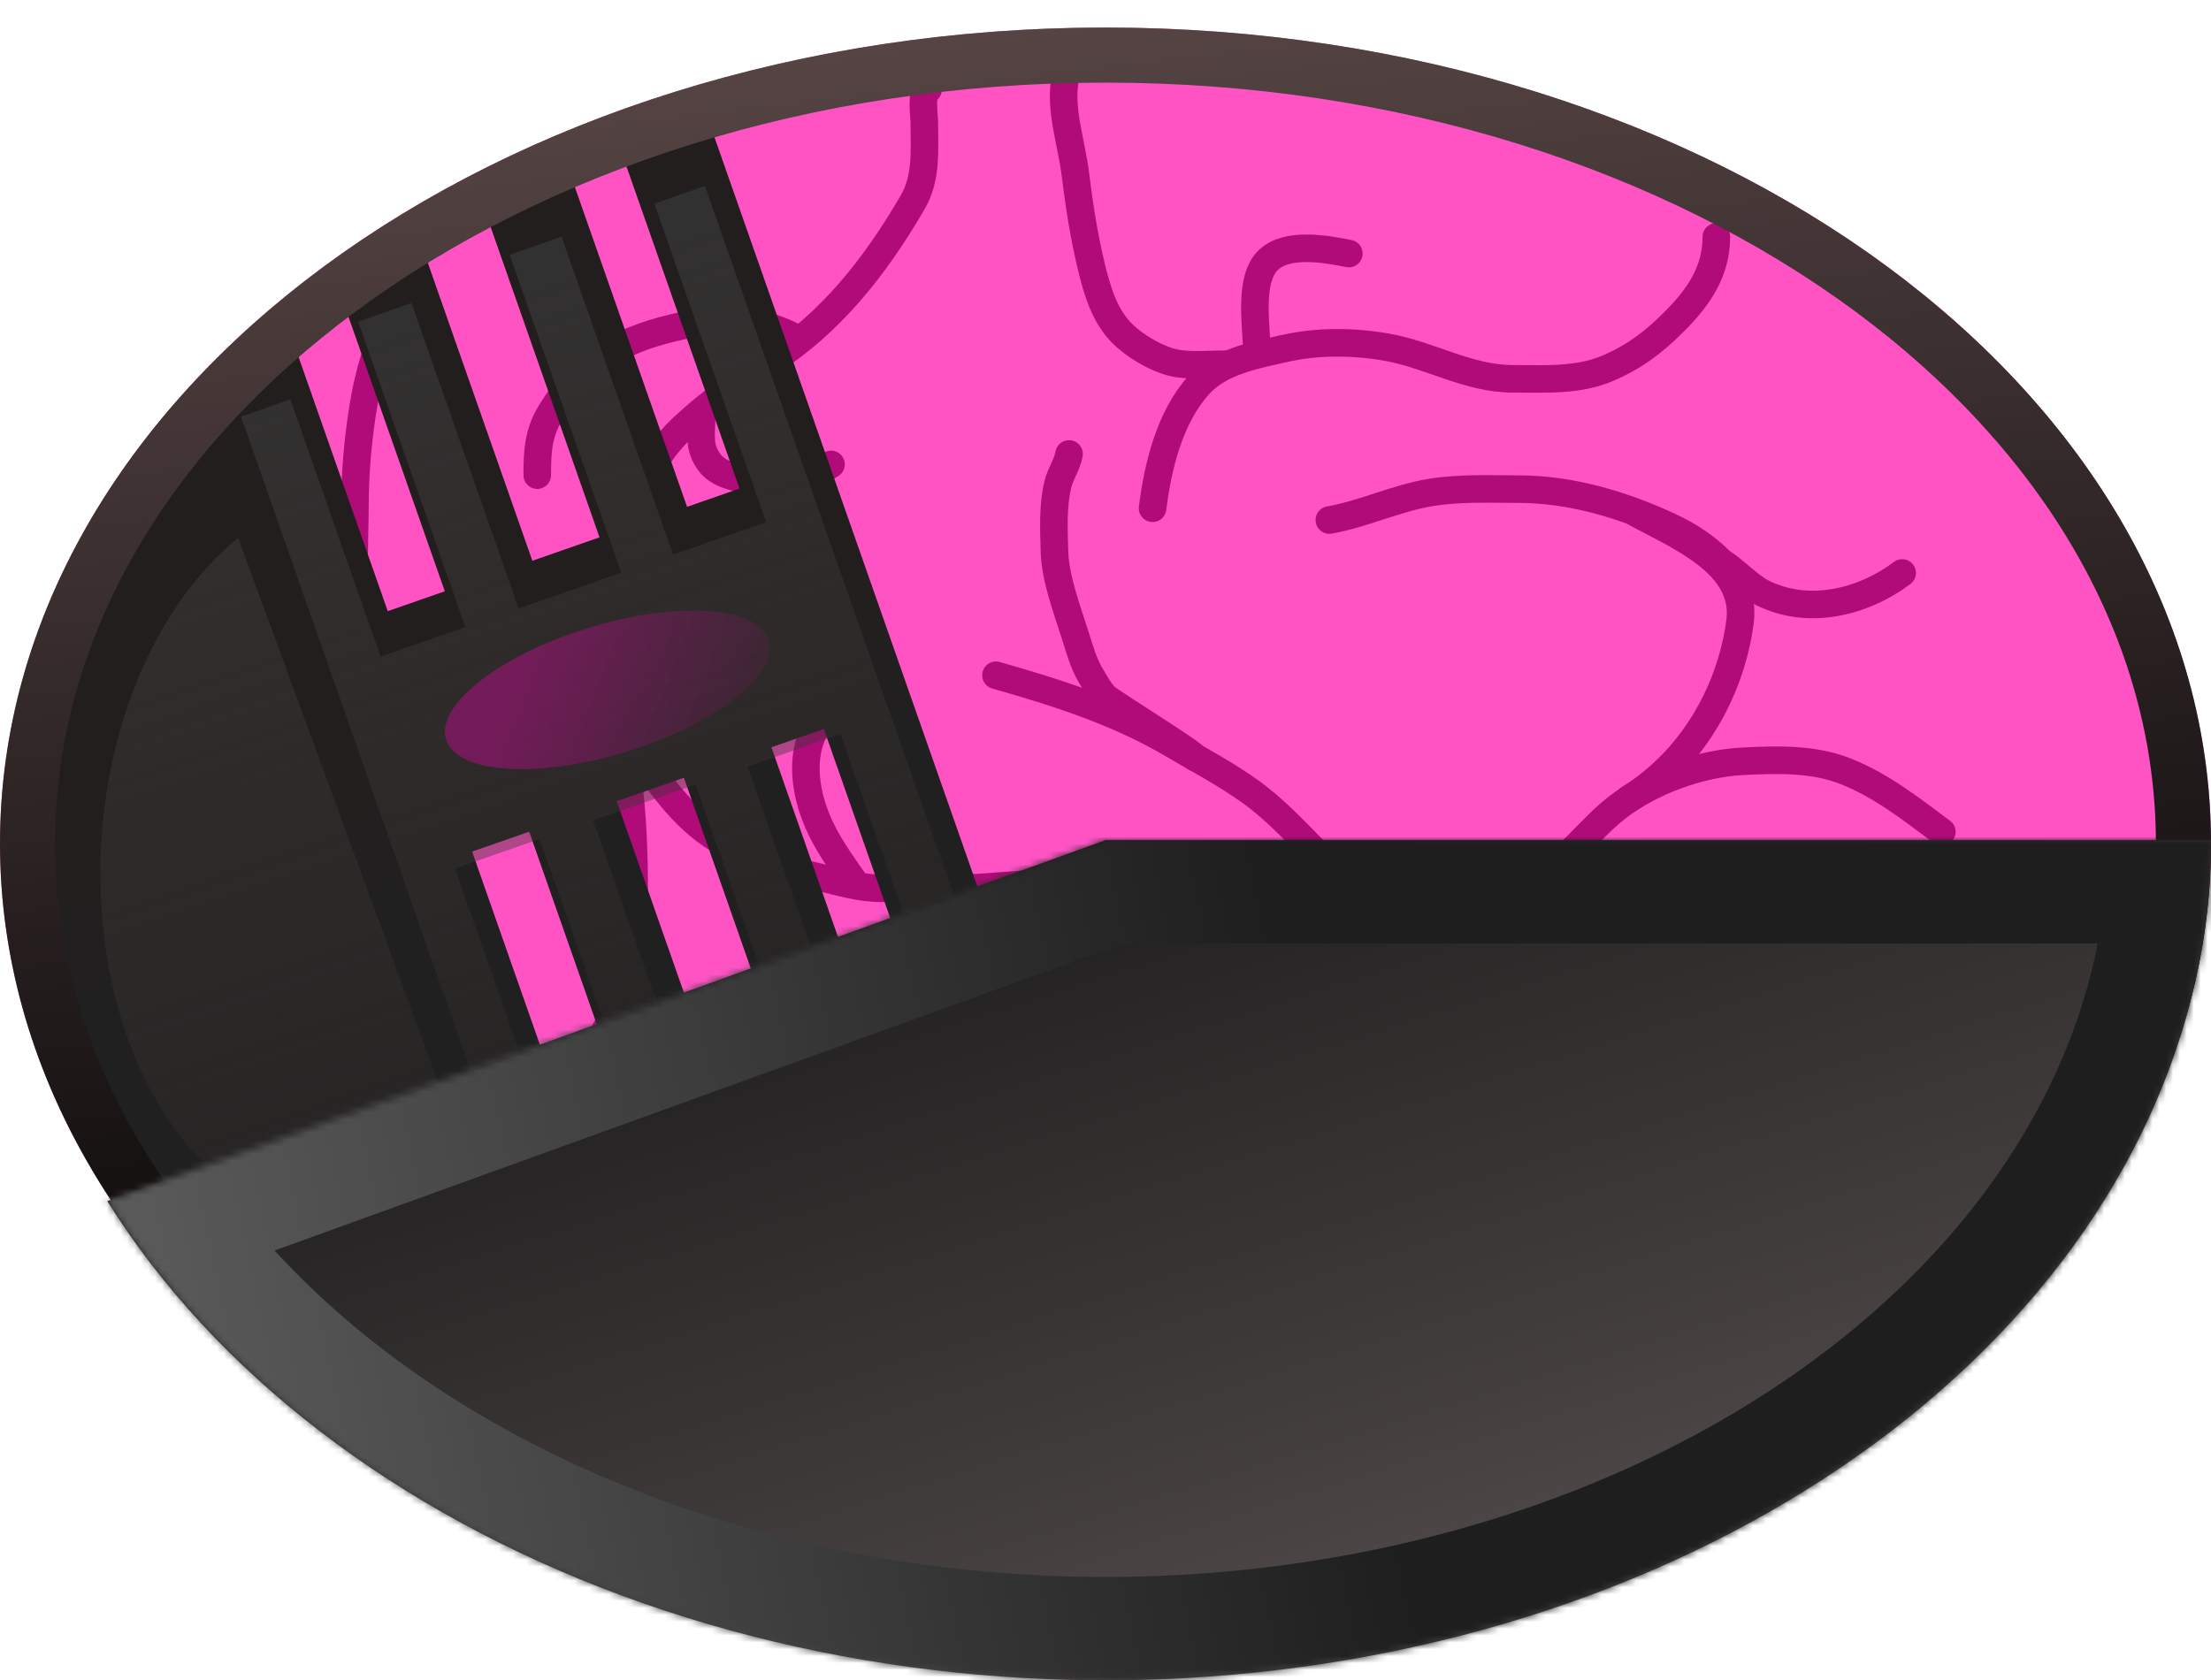 <svg width="321" height="244" viewBox="0 0 321 244" fill="none" xmlns="http://www.w3.org/2000/svg">
<ellipse cx="160.5" cy="122.5" rx="160.5" ry="118.5" fill="#FF53C4"/>
<g filter="url(#filter0_i_2_201)">
<path d="M127.016 231.988C128.025 232.609 129.845 232.294 130.923 232.275C137.171 232.163 142.812 230.995 148.708 228.873C157.12 225.844 165.787 222.108 173.633 217.808C181.218 213.651 187.629 207.356 193.405 201C201.713 191.858 206.801 180.741 209.674 168.799C211.2 162.459 210.688 155.345 208.697 149.179C207.073 144.148 205.433 139.501 202.904 134.847C199.762 129.065 195.147 123.971 190.576 119.285C187.735 116.373 184.867 113.348 181.549 110.965C177.949 108.381 173.947 106.272 170.13 104.027C162.146 99.33 153.448 96.585 144.599 94.056" stroke="#B10A79" stroke-width="4" stroke-linecap="round"/>
<path d="M134.736 9C133.641 9.153 134.195 12.872 134.195 13.816C134.195 17.823 134.565 21.814 132.525 25.336C127.083 34.729 120.548 42.944 111.767 48.542C107.416 51.317 102.926 54.529 99.087 58.125C93.669 63.2 90.334 71.654 89.009 79.26C88.522 82.058 88.266 85.043 88.076 87.883C87.658 94.16 88.949 99.037 92.168 104.269C95.282 109.332 99.288 114.904 104.216 117.843C109.161 120.791 113.536 122.124 119.093 123.417C122.074 124.111 124.796 125 128.118 125C146.748 125 138.263 125 153 124.124" stroke="#B10A79" stroke-width="4" stroke-linecap="round"/>
<path d="M198.559 127.706C199.269 129.41 202.703 130.061 204.218 130.4C207.363 131.106 211.043 131.707 214.019 130.182C218.663 127.801 223.129 124.065 227.021 120.632C229.687 118.281 231.957 115.455 234.768 113.273C239.671 109.466 246.783 106.865 252.991 106.553C258.055 106.298 263.264 106.127 268.047 108.035C273.189 110.086 277.525 113.529 281.924 116.793" stroke="#B10A79" stroke-width="4" stroke-linecap="round"/>
<path d="M312.845 141.044C311.721 139.854 310.99 139.511 309.393 138.872C305.821 137.443 302.178 135.648 298.26 135.588C295.777 135.549 292.979 135.207 290.665 136.244C287.582 137.626 284.716 139.618 282.261 141.937C280.013 144.06 277.617 145.842 274.918 147.377C271.995 149.04 269.012 148.926 265.756 148.926C260.39 148.926 255.073 148.455 250.161 146.13C246.333 144.319 245.32 140.32 243.425 136.8" stroke="#B10A79" stroke-width="4" stroke-linecap="round"/>
<path d="M58.505 37.974C57.771 38.066 56.726 41.768 56.484 42.319C54.821 46.111 53.589 50.124 52.88 54.209C52.01 59.217 51.552 64.253 51.532 69.333C51.514 74.039 51.18 78.929 51.701 83.615C52.374 89.675 54.487 96.764 57.427 102.14C59.248 105.471 61.963 108.249 63.658 111.639" stroke="#B10A79" stroke-width="4" stroke-linecap="round"/>
<path d="M91.5 104.5C91.5 104.5 87.5 92.538 89 98C91.76 108.049 92.225 118.542 92.036 128.868C91.904 136.121 90.411 142.268 86.192 148.236C81.707 154.58 76.146 159.718 69.418 163.477" stroke="#B10A79" stroke-width="4" stroke-linecap="round"/>
<path d="M4.848 138.013C4.848 139.99 5.256 141.046 7.071 142.156C10.105 144.012 13.738 144.363 17.176 144.884C22.198 145.646 27.195 146.406 32.283 146.484C39.947 146.601 47.182 145.674 54.53 143.352C57.472 142.422 59.998 141.01 62.749 139.832" stroke="#B10A79" stroke-width="4" stroke-linecap="round"/>
<path d="M236.5 112C245.409 106.503 251.224 96.729 252.62 86.309C253.737 77.977 244 74 237.5 70.5" stroke="#B10A79" stroke-width="4" stroke-linecap="round"/>
<path d="M252 80C249.164 76.374 246.065 74.171 242.5 72.5C235.491 69.213 227.9 67.029 220.471 67.029C216.192 67.029 211.892 66.82 207.633 67.528C202.696 68.348 197.941 70.641 193 71.519" stroke="#B10A79" stroke-width="4" stroke-linecap="round"/>
<path d="M249.184 30.396C249.184 35.496 246.556 39.221 243.054 42.724C240.109 45.669 237.392 47.753 233.505 49.443C229.162 51.331 224.299 51.01 219.678 51.01C213.096 51.01 207.604 47.496 201.22 46.395C196.381 45.561 191.245 45.529 186.45 46.614C182.158 47.585 177.134 48.484 174.038 51.919C169.801 56.618 168.098 63.7 167.335 69.805" stroke="#B10A79" stroke-width="4" stroke-linecap="round"/>
<path d="M182.492 47.372C182.492 43.672 181.116 36.485 184.243 33.663C187.028 31.15 192.575 32.17 195.83 32.821" stroke="#B10A79" stroke-width="4" stroke-linecap="round"/>
<path d="M101.855 56.769C101.855 59.049 101.403 60.702 102.781 62.832C103.879 64.529 105.672 65.088 107.581 65.493C112.339 66.504 116.605 65.994 120.65 63.439" stroke="#B10A79" stroke-width="4" stroke-linecap="round"/>
<path d="M114.5 46C114.274 45.551 114.97 45.842 114.5 45.5C117.645 45.5 112 43.4 110 43C105 42 100.35 42.872 96.115 44.017C92.067 45.112 88.331 46.853 85.133 49.588C82.971 51.438 81.333 53.613 79.873 56.036C78.124 58.938 78 61.707 78 65" stroke="#B10A79" stroke-width="4" stroke-linecap="round"/>
<path d="M124 124C121.288 120.143 118.828 116.736 117.623 112.145C116.633 108.376 116.634 104.028 119.025 100.781C120.228 99.148 121.567 97.609 122.798 96" stroke="#B10A79" stroke-width="4" stroke-linecap="round"/>
<path d="M51 81C48.881 82.614 46.096 83.78 43.71 84.941C39.031 87.218 34.83 90.144 31.387 94.049C27.414 98.555 24.407 106.187 26.923 112" stroke="#B10A79" stroke-width="4" stroke-linecap="round"/>
<path d="M173.5 106C172.926 105.139 161.22 97.946 160.497 97.223C159.5 96.226 159.027 95.18 158.425 94.208C157.336 92.448 156.719 90.202 156.101 88.246C154.917 84.497 153.195 79.993 153.087 76.036C153 72.848 152.832 69.413 153.592 66.302C153.97 64.754 154.951 63.468 155.209 61.923" stroke="#B10A79" stroke-width="4" stroke-linecap="round"/>
<path d="M250.5 78C251.269 78.855 249.518 77.313 250.5 78ZM250.5 78C251.967 79.027 254.229 81.262 255.82 82.065C262.457 85.415 270.402 83.524 276.164 79.202" stroke="#B10A79" stroke-width="4" stroke-linecap="round"/>
<path d="M177.945 48.888C175.725 48.888 173.377 49.112 171.174 48.82C168.325 48.443 164.526 46.182 162.602 44.088C160.242 41.517 159.242 38.023 158.442 34.707C157.374 30.278 156.67 25.752 156.118 21.234C155.585 16.864 153.87 12.055 154.602 7.66" stroke="#B10A79" stroke-width="4" stroke-linecap="round"/>
</g>
<path fill-rule="evenodd" clip-rule="evenodd" d="M102.701 17L90 21.456L107.362 70.944L99.751 73.598L82.701 25L70 29.456L87.041 78.029L77.289 81.43L61.701 37L49 41.456L64.579 85.861L56.296 88.749L43.198 51.416L30.497 55.872L32.397 61.289C27.862 65.172 23.729 70.039 20.162 75.709C15.82 82.61 12.401 90.566 10.101 99.122C7.8 107.678 6.663 116.667 6.755 125.575C6.846 134.483 8.164 143.136 10.633 151.041C13.102 158.945 16.674 165.946 21.144 171.643C25.615 177.34 30.898 181.622 36.69 184.244C42.482 186.867 48.67 187.778 54.902 186.927C61.133 186.075 67.286 183.478 73.008 179.282L66.631 158.867L68.143 163.177L80.844 158.721L68.545 123.663L76.828 120.775L89.007 155.489L101.708 151.033L89.538 116.344L99.29 112.943L110.866 145.938L123.567 141.482L112 108.512L119.611 105.858L131.661 140.204L144.362 135.748L102.701 17Z" fill="url(#paint0_linear_2_201)"/>
<g filter="url(#filter1_i_2_201)">
<path fill-rule="evenodd" clip-rule="evenodd" d="M102.343 23L95 25.576L111.227 71.827L97.722 76.535L81.523 30.361L74 33L90.195 79.16L75.297 84.355L59.736 40L52 42.714L67.556 87.054L55.254 91.343L42.152 54L35 56.509L68.446 151.841L75.598 149.331L66.052 122.122L78.355 117.833L87.985 145.284L95.721 142.57L86.095 115.134L100.993 109.939L110.615 137.364L118.138 134.725L108.521 107.314L122.025 102.606L131.589 129.867L138.932 127.291L102.343 23ZM23.285 87.856C26.419 82.285 30.256 77.614 34.575 74.108L51.613 120.515L68.652 166.922C64.332 170.428 59.615 172.698 54.768 173.605C49.922 174.511 45.041 174.036 40.404 172.205C35.768 170.375 31.467 167.225 27.747 162.936C24.027 158.647 20.96 153.303 18.723 147.209C16.485 141.115 15.121 134.39 14.706 127.418C14.292 120.446 14.836 113.364 16.308 106.576C17.78 99.788 20.151 93.427 23.285 87.856Z" fill="url(#paint1_linear_2_201)"/>
</g>
<g filter="url(#filter2_i_2_201)">
<ellipse cx="88.179" cy="96.177" rx="24.5" ry="9.397" transform="rotate(-17.076 88.179 96.177)" fill="url(#paint2_linear_2_201)" fill-opacity="0.56"/>
</g>
<path d="M317 122.5C317 153.654 299.905 182.187 271.615 203.074C243.326 223.961 204.054 237 160.5 237C116.946 237 77.674 223.961 49.385 203.074C21.095 182.187 4 153.654 4 122.5C4 91.346 21.095 62.813 49.385 41.926C77.674 21.039 116.946 8 160.5 8C204.054 8 243.326 21.039 271.615 41.926C299.905 62.813 317 91.346 317 122.5Z" stroke="url(#paint3_linear_2_201)" stroke-width="8"/>
<path d="M321 122C321 149.686 308.611 176.549 285.869 198.175C263.126 219.802 231.383 234.905 195.855 241.003C160.326 247.102 123.125 243.834 90.363 231.735C57.601 219.636 31.228 199.427 15.576 174.427L160.5 122H321Z" fill="url(#paint4_linear_2_201)"/>
<mask id="path-25-inside-1_2_201" fill="white">
<path d="M321 122C321 149.686 308.611 176.549 285.869 198.175C263.126 219.802 231.383 234.905 195.855 241.003C160.326 247.102 123.125 243.834 90.363 231.735C57.601 219.636 31.228 199.427 15.576 174.427L160.5 122H321Z"/>
</mask>
<path d="M321 122C321 149.686 308.611 176.549 285.869 198.175C263.126 219.802 231.383 234.905 195.855 241.003C160.326 247.102 123.125 243.834 90.363 231.735C57.601 219.636 31.228 199.427 15.576 174.427L160.5 122H321Z" stroke="url(#paint5_linear_2_201)" stroke-width="30" mask="url(#path-25-inside-1_2_201)"/>
<defs>
<filter id="filter0_i_2_201" x="2.848" y="5.659" width="311.997" height="232.712" filterUnits="userSpaceOnUse" color-interpolation-filters="sRGB">
<feFlood flood-opacity="0" result="BackgroundImageFix"/>
<feBlend mode="normal" in="SourceGraphic" in2="BackgroundImageFix" result="shape"/>
<feColorMatrix in="SourceAlpha" type="matrix" values="0 0 0 0 0 0 0 0 0 0 0 0 0 0 0 0 0 0 127 0" result="hardAlpha"/>
<feOffset dy="4"/>
<feGaussianBlur stdDeviation="2"/>
<feComposite in2="hardAlpha" operator="arithmetic" k2="-1" k3="1"/>
<feColorMatrix type="matrix" values="0 0 0 0 0 0 0 0 0 0 0 0 0 0 0 0 0 0 0.25 0"/>
<feBlend mode="normal" in2="shape" result="effect1_innerShadow_2_201"/>
</filter>
<filter id="filter1_i_2_201" x="14.572" y="23" width="124.36" height="155.052" filterUnits="userSpaceOnUse" color-interpolation-filters="sRGB">
<feFlood flood-opacity="0" result="BackgroundImageFix"/>
<feBlend mode="normal" in="SourceGraphic" in2="BackgroundImageFix" result="shape"/>
<feColorMatrix in="SourceAlpha" type="matrix" values="0 0 0 0 0 0 0 0 0 0 0 0 0 0 0 0 0 0 127 0" result="hardAlpha"/>
<feOffset dy="4"/>
<feGaussianBlur stdDeviation="2"/>
<feComposite in2="hardAlpha" operator="arithmetic" k2="-1" k3="1"/>
<feColorMatrix type="matrix" values="0 0 0 0 0 0 0 0 0 0 0 0 0 0 0 0 0 0 0.25 0"/>
<feBlend mode="normal" in2="shape" result="effect1_innerShadow_2_201"/>
</filter>
<filter id="filter2_i_2_201" x="64.595" y="84.668" width="47.168" height="27.017" filterUnits="userSpaceOnUse" color-interpolation-filters="sRGB">
<feFlood flood-opacity="0" result="BackgroundImageFix"/>
<feBlend mode="normal" in="SourceGraphic" in2="BackgroundImageFix" result="shape"/>
<feColorMatrix in="SourceAlpha" type="matrix" values="0 0 0 0 0 0 0 0 0 0 0 0 0 0 0 0 0 0 127 0" result="hardAlpha"/>
<feOffset dy="4"/>
<feGaussianBlur stdDeviation="2"/>
<feComposite in2="hardAlpha" operator="arithmetic" k2="-1" k3="1"/>
<feColorMatrix type="matrix" values="0 0 0 0 0 0 0 0 0 0 0 0 0 0 0 0 0 0 0.25 0"/>
<feBlend mode="normal" in2="shape" result="effect1_innerShadow_2_201"/>
</filter>
<linearGradient id="paint0_linear_2_201" x1="69.235" y1="90.256" x2="83.106" y2="131.19" gradientUnits="userSpaceOnUse">
<stop stop-color="#221E1E"/>
<stop offset="1" stop-color="#212020"/>
</linearGradient>
<linearGradient id="paint1_linear_2_201" x1="76.752" y1="23" x2="125.5" y2="168" gradientUnits="userSpaceOnUse">
<stop stop-color="#323232"/>
<stop offset="1" stop-color="#423636" stop-opacity="0"/>
</linearGradient>
<linearGradient id="paint2_linear_2_201" x1="75.155" y1="91.991" x2="108.803" y2="116.973" gradientUnits="userSpaceOnUse">
<stop stop-color="#A9107E"/>
<stop offset="1" stop-color="#A9107E" stop-opacity="0"/>
</linearGradient>
<linearGradient id="paint3_linear_2_201" x1="180" y1="207" x2="153.5" y2="-21" gradientUnits="userSpaceOnUse">
<stop/>
<stop offset="1" stop-color="#604C4C"/>
</linearGradient>
<linearGradient id="paint4_linear_2_201" x1="160" y1="122" x2="198.5" y2="244" gradientUnits="userSpaceOnUse">
<stop stop-color="#1F1E1E"/>
<stop offset="1" stop-color="#524B4B"/>
</linearGradient>
<linearGradient id="paint5_linear_2_201" x1="195.5" y1="183" x2="-62.5" y2="238" gradientUnits="userSpaceOnUse">
<stop stop-color="#1F1E1E"/>
<stop offset="0.975" stop-color="#787878"/>
</linearGradient>
</defs>
</svg>

